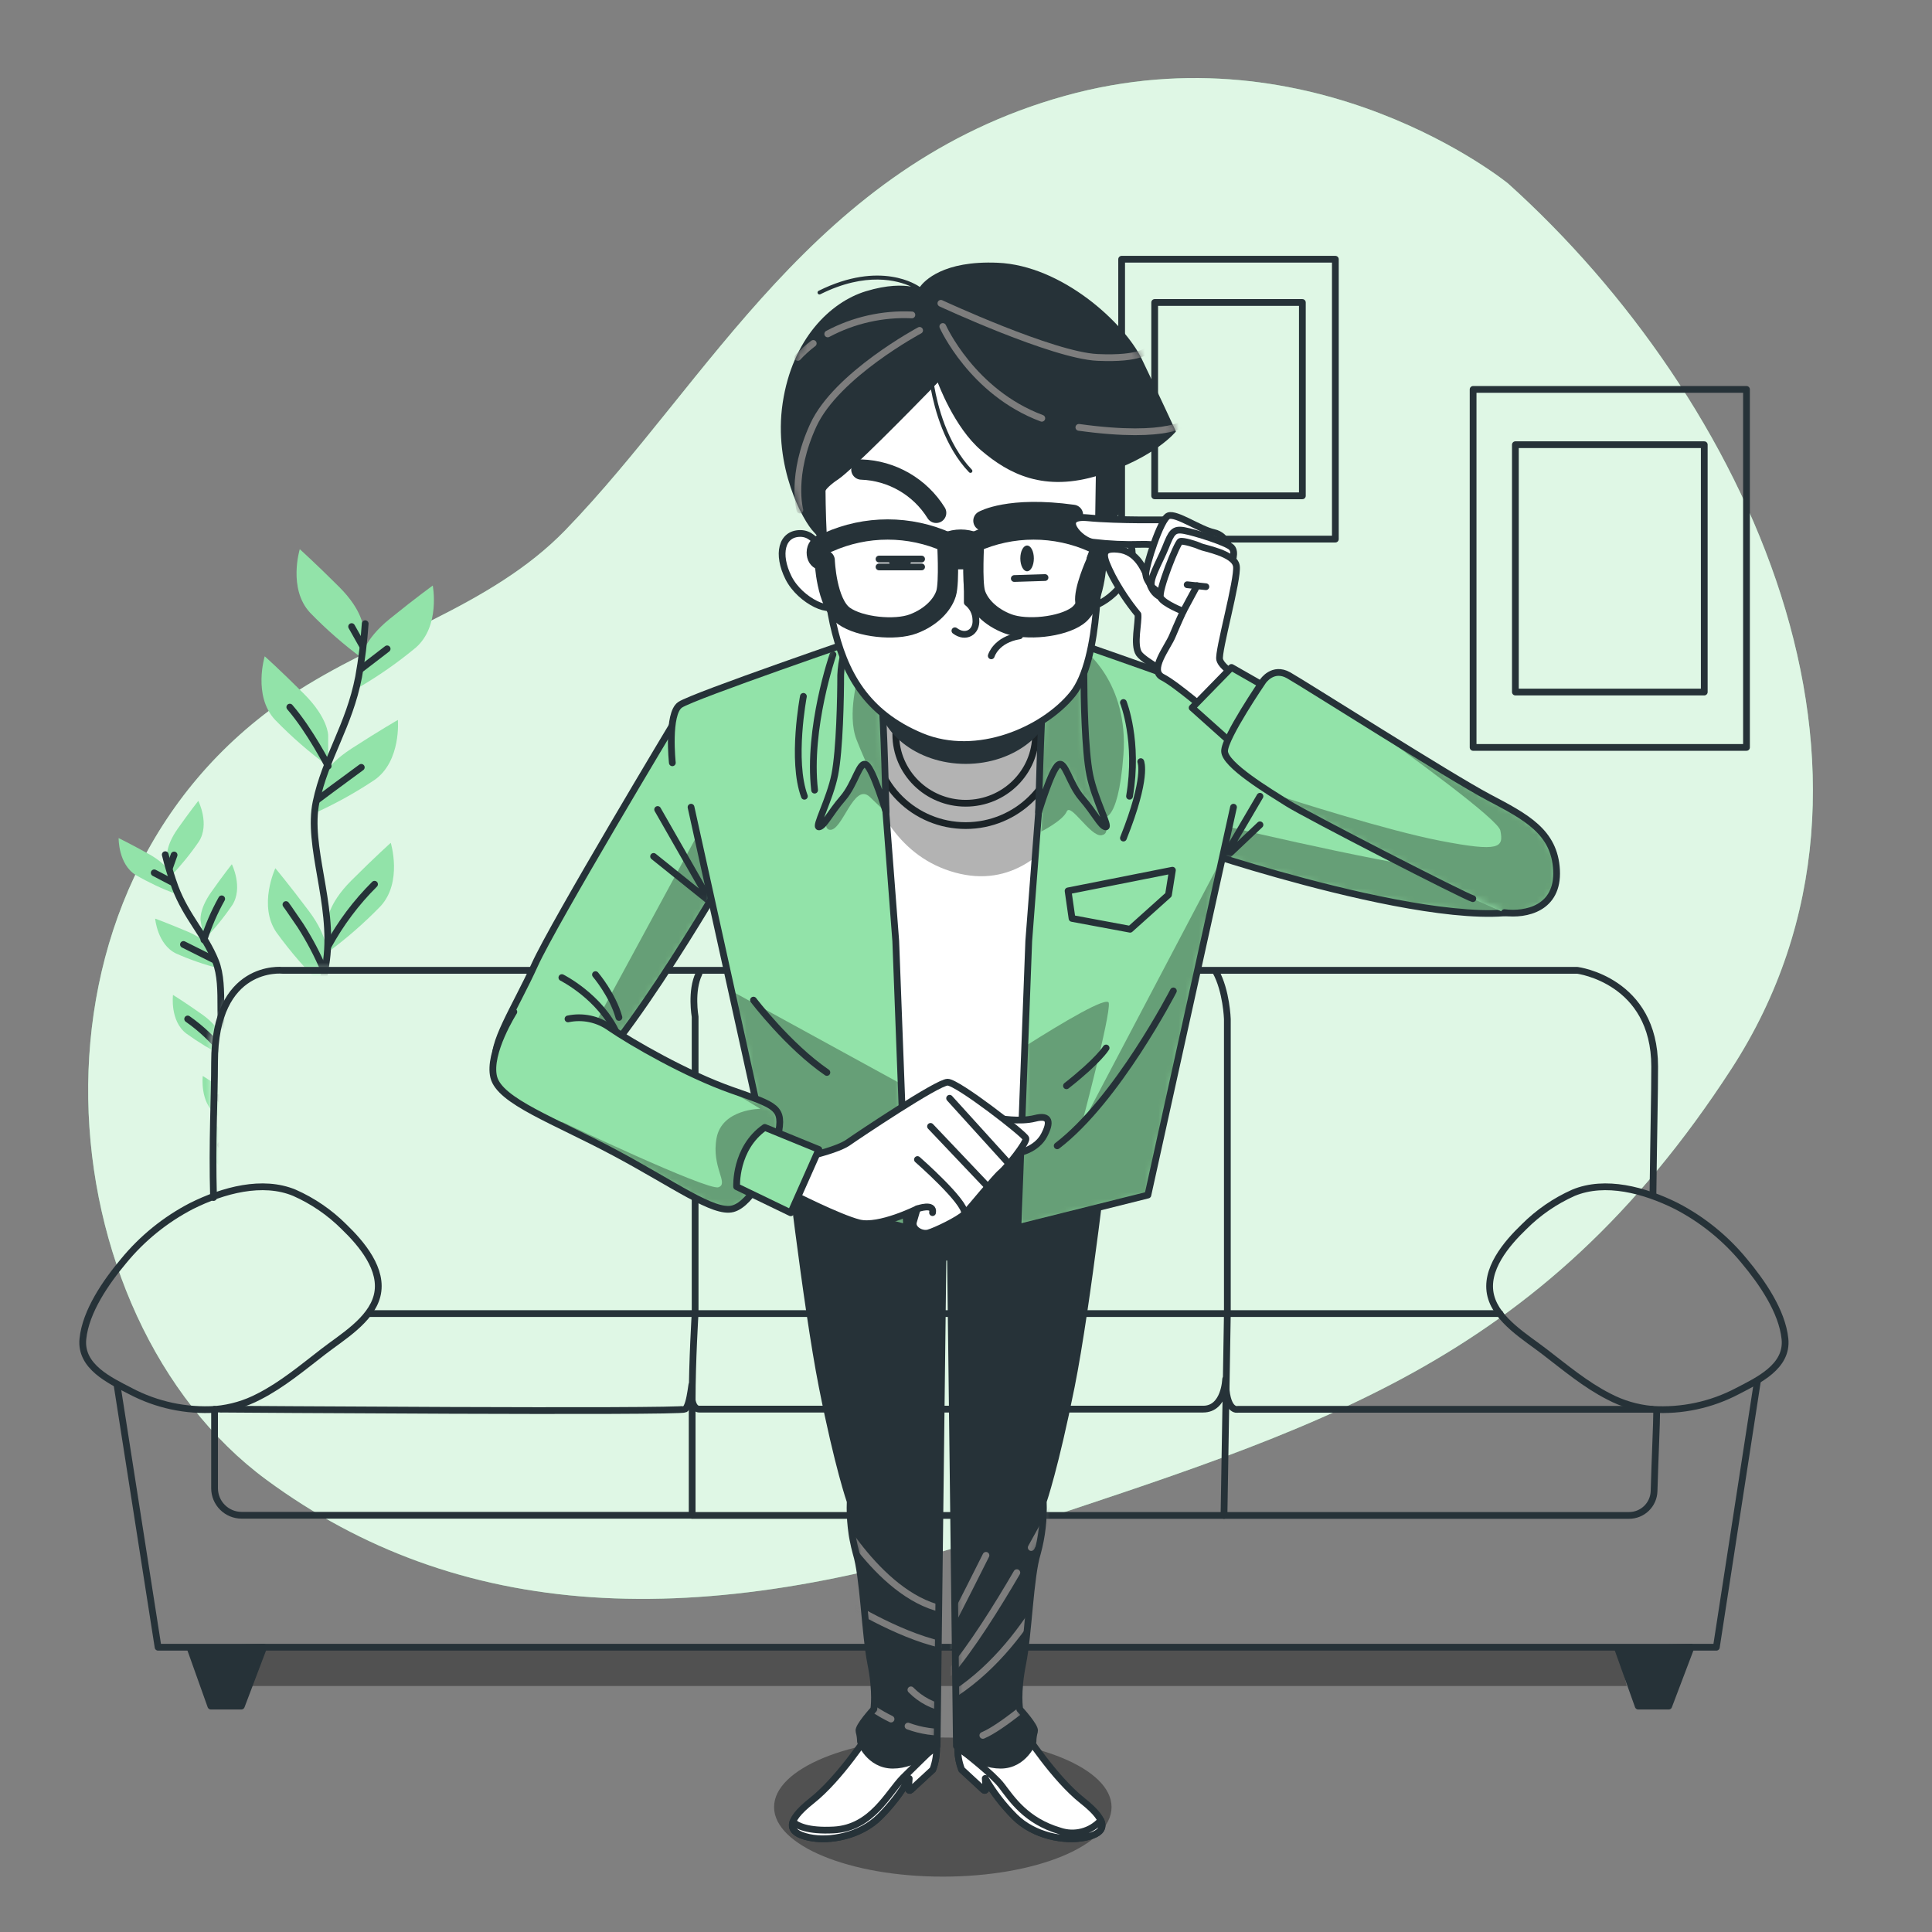 <svg width="286" height="286" viewBox="0 0 286 286" fill="none" xmlns="http://www.w3.org/2000/svg">
<rect x="0" y="0" width="286" height="286" fill="#808080" stroke="none"/>
<path d="M223.246 27.164C223.246 27.164 194.72 3.867 157.62 14.197C120.521 24.527 104.997 56.485 83.712 78.456C72.57 89.964 56.108 94.208 42.872 103.052C0.572 131.383 6.813 195.052 39.468 219.076C67.725 239.868 103.035 242.042 148.978 226.706C194.921 211.371 227.805 202.156 256.302 158.232C284.799 114.308 258.384 58.779 223.246 27.164Z" fill="#92E3A9"/>
<path opacity="0.7" d="M223.246 27.164C223.246 27.164 194.72 3.867 157.62 14.197C120.521 24.527 104.997 56.485 83.712 78.456C72.57 89.964 56.108 94.208 42.872 103.052C0.572 131.383 6.813 195.052 39.468 219.076C67.725 239.868 103.035 242.042 148.978 226.706C194.921 211.371 227.805 202.156 256.302 158.232C284.799 114.308 258.384 58.779 223.246 27.164Z" fill="white"/>
<mask id="mask0_2004_3911" style="mask-type:luminance" maskUnits="userSpaceOnUse" x="14" y="80" width="59" height="95">
<path d="M31.46 174.048V153.571C31.46 153.571 34.006 145.339 37.912 144.487L41.813 143.641L72.839 143.772V80H14.798V174.763L31.46 174.048Z" fill="white"/>
</mask>
<g mask="url(#mask0_2004_3911)">
<path d="M53.768 92.979C53.768 92.979 53.768 90.439 50.211 86.887C46.653 83.335 44.376 81.298 44.376 81.298C44.376 81.298 42.597 87.138 45.898 90.696C48.325 93.2 50.958 95.496 53.768 97.56V92.979Z" fill="#92E3A9"/>
<path d="M48.58 108.834C48.58 108.834 48.58 106.295 45.028 102.743C41.476 99.191 39.188 97.154 39.188 97.154C39.188 97.154 37.409 102.994 40.709 106.546C43.136 109.051 45.769 111.347 48.58 113.41V108.834Z" fill="#92E3A9"/>
<path d="M53.516 97.303C53.516 97.303 53.785 94.78 57.692 91.617C61.599 88.454 64.064 86.681 64.064 86.681C64.064 86.681 65.208 92.675 61.559 95.862C58.872 98.093 56.002 100.095 52.978 101.845L53.516 97.303Z" fill="#92E3A9"/>
<path d="M47.282 116.024C47.282 116.024 47.814 113.542 52.035 110.814C56.257 108.085 58.899 106.575 58.899 106.575C58.899 106.575 59.414 112.655 55.467 115.441C52.564 117.379 49.503 119.069 46.315 120.492L47.282 116.024Z" fill="#92E3A9"/>
<path d="M48.454 136.439C48.454 136.439 48.454 133.899 52.012 130.347C55.57 126.795 57.846 124.765 57.846 124.765C57.846 124.765 59.625 130.599 56.325 134.157C53.897 136.66 51.264 138.956 48.454 141.021V136.439Z" fill="#92E3A9"/>
<path d="M48.397 141.421C48.397 141.421 48.757 138.91 45.743 134.889C42.728 130.868 40.761 128.528 40.761 128.528C40.761 128.528 38.169 134.054 40.932 138.041C42.98 140.86 45.258 143.504 47.745 145.946L48.397 141.421Z" fill="#92E3A9"/>
<path d="M44.891 156.19C44.891 156.19 44.891 153.651 48.443 150.099C51.995 146.546 54.283 144.51 54.283 144.51C54.283 144.51 56.062 150.35 52.761 153.902C50.334 156.407 47.702 158.703 44.891 160.766V156.19Z" fill="#92E3A9"/>
<path d="M47.265 169.575C47.265 169.575 46.624 167.121 49.158 162.785C51.692 158.45 53.397 155.921 53.397 155.921C53.397 155.921 56.594 161.115 54.3 165.394C52.584 168.426 50.618 171.31 48.42 174.014L47.265 169.575Z" fill="#92E3A9"/>
<path d="M54.06 92.326C53.882 94.97 53.557 97.601 53.088 100.209C51.681 107.467 48.169 112.152 46.796 118.707C45.423 125.262 49.421 133.711 48.34 142.131C47.259 150.55 43.981 155.235 44.908 160.852C45.835 166.469 50.908 182.01 50.908 182.01" stroke="#263238" stroke-linecap="round" stroke-linejoin="round"/>
<path d="M53.482 98.99L57.309 96.05" stroke="#263238" stroke-linecap="round" stroke-linejoin="round"/>
<path d="M53.66 95.604L52.053 92.755" stroke="#263238" stroke-linecap="round" stroke-linejoin="round"/>
<path d="M46.978 118.404C46.978 118.404 50.182 115.996 53.482 113.593" stroke="#263238" stroke-linecap="round" stroke-linejoin="round"/>
<path d="M48.58 113.405C48.58 113.405 45.909 108.165 42.9 104.676" stroke="#263238" stroke-linecap="round" stroke-linejoin="round"/>
<path d="M48.58 140.048C50.414 136.682 52.726 133.599 55.444 130.896" stroke="#263238" stroke-linecap="round" stroke-linejoin="round"/>
<path d="M47.957 143.612C46.984 141.323 45.822 139.119 44.485 137.023C42.614 134.26 42.328 133.905 42.328 133.905" stroke="#263238" stroke-linecap="round" stroke-linejoin="round"/>
<path d="M44.891 160.852C45.695 158.838 46.651 156.887 47.751 155.018C48.86 153.283 50.111 151.643 51.492 150.116" stroke="#263238" stroke-linecap="round" stroke-linejoin="round"/>
<path d="M48.42 173.997C48.237 172.07 48.569 170.13 49.381 168.374C50.72 165.794 52.241 162.408 52.859 161.069" stroke="#263238" stroke-linecap="round" stroke-linejoin="round"/>
<path d="M24.733 126.892C24.733 126.892 24.459 125.302 26.3 122.688C28.142 120.074 29.355 118.553 29.355 118.553C29.355 118.553 31.105 122.019 29.424 124.604C28.17 126.433 26.768 128.155 25.231 129.752L24.733 126.892Z" fill="#92E3A9"/>
<path d="M29.693 136.273C29.693 136.273 29.419 134.683 31.261 132.069C33.102 129.455 34.321 127.934 34.321 127.934C34.321 127.934 36.037 131.4 34.384 133.985C33.134 135.817 31.731 137.539 30.191 139.133L29.693 136.273Z" fill="#92E3A9"/>
<path d="M25.346 129.581C25.346 129.581 24.905 128.025 22.108 126.469C19.311 124.913 17.561 124.067 17.561 124.067C17.561 124.067 17.492 127.951 20.129 129.552C22.051 130.66 24.062 131.605 26.141 132.378L25.346 129.581Z" fill="#92E3A9"/>
<path d="M31.283 140.643C31.283 140.643 30.711 139.145 27.736 137.892C24.762 136.639 22.966 135.982 22.966 135.982C22.966 135.982 23.303 139.848 26.095 141.164C28.127 142.065 30.232 142.794 32.387 143.343L31.283 140.643Z" fill="#92E3A9"/>
<path d="M32.764 153.571C32.764 153.571 32.489 151.98 29.875 150.139C27.261 148.297 25.608 147.279 25.608 147.279C25.608 147.279 25.128 151.134 27.582 152.999C29.377 154.298 31.276 155.446 33.262 156.431L32.764 153.571Z" fill="#92E3A9"/>
<path d="M33.342 156.688C33.342 156.688 32.844 155.155 34.297 152.306C35.75 149.458 36.734 147.776 36.734 147.776C36.734 147.776 38.959 150.962 37.661 153.759C36.681 155.76 35.532 157.673 34.229 159.479L33.342 156.688Z" fill="#92E3A9"/>
<path d="M37.804 169.529C37.804 169.529 37.993 167.928 40.492 165.937C42.992 163.947 44.617 162.831 44.617 162.831C44.617 162.831 45.314 166.652 42.969 168.66C41.253 170.064 39.422 171.321 37.495 172.418L37.804 169.529Z" fill="#92E3A9"/>
<path d="M37.146 165.571C37.146 165.571 36.871 163.981 34.286 162.139C31.7 160.297 30.018 159.279 30.018 159.279C30.018 159.279 29.538 163.134 31.992 164.999C33.786 166.3 35.686 167.448 37.672 168.431L37.146 165.571Z" fill="#92E3A9"/>
<path d="M37.111 174.225C37.111 174.225 37.249 172.612 35.184 170.17C33.119 167.728 31.78 166.315 31.78 166.315C31.78 166.315 30.339 169.918 32.244 172.349C33.648 174.066 35.194 175.662 36.865 177.12L37.111 174.225Z" fill="#92E3A9"/>
<path d="M24.465 126.521C24.863 128.158 25.352 129.771 25.929 131.354C27.599 135.758 30.311 138.31 31.901 142.268C33.491 146.226 31.901 151.992 33.474 157.14C35.047 162.288 37.627 164.879 37.649 168.505C37.672 172.132 36.345 181.942 36.345 181.942" stroke="#263238" stroke-linecap="round" stroke-linejoin="round"/>
<path d="M25.552 130.633L22.829 129.209" stroke="#263238" stroke-linecap="round" stroke-linejoin="round"/>
<path d="M25.071 128.528L25.769 126.566" stroke="#263238" stroke-linecap="round" stroke-linejoin="round"/>
<path d="M31.735 142.102C31.735 142.102 29.447 140.958 27.159 139.814" stroke="#263238" stroke-linecap="round" stroke-linejoin="round"/>
<path d="M30.185 139.139C30.853 137.028 31.735 134.991 32.816 133.059" stroke="#263238" stroke-linecap="round" stroke-linejoin="round"/>
<path d="M33.079 155.853C31.566 153.934 29.782 152.246 27.782 150.842" stroke="#263238" stroke-linecap="round" stroke-linejoin="round"/>
<path d="M33.857 158.015C34.219 156.474 34.709 154.967 35.322 153.508C36.191 151.574 36.323 151.323 36.323 151.323" stroke="#263238" stroke-linecap="round" stroke-linejoin="round"/>
<path d="M37.529 171.245C38.413 170.149 39.391 169.133 40.452 168.208C41.13 167.709 41.767 167.156 42.357 166.555" stroke="#263238" stroke-linecap="round" stroke-linejoin="round"/>
<path d="M37.649 168.494C36.922 167.318 36.105 166.199 35.207 165.148C34.328 164.182 33.372 163.291 32.347 162.482" stroke="#263238" stroke-linecap="round" stroke-linejoin="round"/>
<path d="M36.866 177.12C36.773 175.888 36.355 174.704 35.653 173.688C34.509 172.212 33.216 170.256 32.679 169.484" stroke="#263238" stroke-linecap="round" stroke-linejoin="round"/>
</g>
<path d="M258.538 57.646H218.069V110.642H258.538V57.646Z" stroke="#263238" stroke-linecap="round" stroke-linejoin="round"/>
<path d="M252.287 65.832H224.327V102.445H252.287V65.832Z" stroke="#263238" stroke-linecap="round" stroke-linejoin="round"/>
<path d="M197.677 38.376H166.04V79.805H197.677V38.376Z" stroke="#263238" stroke-linecap="round" stroke-linejoin="round"/>
<path d="M192.793 44.776H170.931V73.399H192.793V44.776Z" stroke="#263238" stroke-linecap="round" stroke-linejoin="round"/>
<path opacity="0.37" d="M39.033 243.844L37.18 249.581H240.812L239.508 244.141L39.033 243.844Z" fill="black"/>
<path d="M244.689 176.971C244.815 167.013 244.947 162.013 244.947 157.895C244.947 145.105 233.507 143.641 233.507 143.641H41.807C41.807 143.641 31.762 142.542 31.762 157.254C31.762 162.528 31.379 168.832 31.608 177.274" stroke="#263238" stroke-linecap="round" stroke-linejoin="round"/>
<path d="M54.586 194.451H222.045" stroke="#263238" stroke-linecap="round" stroke-linejoin="round"/>
<path d="M31.763 208.626V220.306C31.763 221.368 32.184 222.386 32.935 223.137C33.686 223.888 34.705 224.31 35.767 224.31H102.462V207.379C102.462 201.401 102.902 194.388 102.902 194.388V150.516C102.902 150.516 102.222 146.678 103.474 144.121" stroke="#263238" stroke-linecap="round" stroke-linejoin="round"/>
<path d="M102.49 224.333H181.192L181.689 194.451V150.859C181.689 150.859 181.558 146.701 179.973 143.824" stroke="#263238" stroke-linecap="round" stroke-linejoin="round"/>
<path d="M181.192 224.333H241.155C242.117 224.333 243.042 223.959 243.732 223.289C244.423 222.62 244.826 221.708 244.856 220.746C244.999 215.764 245.245 210.656 245.245 208.912" stroke="#263238" stroke-linecap="round" stroke-linejoin="round"/>
<path d="M17.331 205.045L23.4 243.844H254.076L260.145 204.524" stroke="#263238" stroke-linecap="round" stroke-linejoin="round"/>
<path d="M28.211 244.141L31.214 252.561H35.727L39.033 243.844L28.211 244.141Z" fill="#263238" stroke="#263238" stroke-linecap="round" stroke-linejoin="round"/>
<path d="M239.508 244.141L242.511 252.561H247.024L250.33 243.844L239.508 244.141Z" fill="#263238" stroke="#263238" stroke-linecap="round" stroke-linejoin="round"/>
<path d="M38.324 206.744C36.345 207.787 34.179 208.426 31.952 208.626C27.563 208.911 23.181 207.975 19.293 205.92C16.25 204.341 11.857 202.316 12.269 198.209C12.681 194.102 15.701 189.772 18.292 186.678C21.058 183.306 24.482 180.533 28.354 178.527C33.067 176.176 38.867 174.614 43.58 176.571C46.31 177.779 48.794 179.48 50.908 181.587C53.487 184.07 56.816 187.948 55.816 191.837C54.883 195.458 50.627 197.941 47.859 200.086C44.885 202.379 41.756 205.005 38.324 206.744Z" stroke="#263238" stroke-linecap="round" stroke-linejoin="round"/>
<path d="M238.174 206.744C240.153 207.786 242.319 208.425 244.546 208.626C248.939 208.912 253.324 207.975 257.216 205.92C260.254 204.341 264.652 202.316 264.235 198.209C263.817 194.102 260.803 189.772 258.212 186.678C255.446 183.306 252.022 180.533 248.15 178.527C243.437 176.176 237.637 174.614 232.923 176.571C230.194 177.787 227.712 179.495 225.602 181.61C223.022 184.092 219.693 187.971 220.694 191.86C221.626 195.481 225.882 197.963 228.656 200.108C231.619 202.379 234.737 205.005 238.174 206.744Z" stroke="#263238" stroke-linecap="round" stroke-linejoin="round"/>
<path d="M244.547 208.626H183.228C183.228 208.626 181.432 209.129 181.432 204.175C181.432 204.175 181.306 208.597 178.115 208.597H103.497C103.497 208.597 102.268 208.723 102.388 205.891C102.508 203.06 102.268 208.105 101.404 208.597C100.54 209.089 32.69 208.597 32.69 208.597" stroke="#263238" stroke-linecap="round" stroke-linejoin="round"/>
<path opacity="0.37" d="M139.567 277.803C153.363 277.803 164.546 273.194 164.546 267.507C164.546 261.821 153.363 257.211 139.567 257.211C125.771 257.211 114.588 261.821 114.588 267.507C114.588 273.194 125.771 277.803 139.567 277.803Z" fill="black"/>
<path d="M122.082 82.94C122.082 82.94 121.241 78.97 118.472 78.97C115.704 78.97 114.977 82.031 116.722 85.525C118.467 89.02 123.426 91.211 123.717 89.169C124.009 87.127 122.082 82.94 122.082 82.94Z" fill="white" stroke="#263238" stroke-linecap="round" stroke-linejoin="round"/>
<path d="M165.422 67.107C165.422 67.107 166.629 71.14 165.422 74.966C164.769 77.141 163.745 79.186 162.396 81.012V69.527L165.422 67.107Z" fill="#263238" stroke="#263238" stroke-linecap="round" stroke-linejoin="round"/>
<path d="M128.7 256.513C128.7 256.513 124.341 263.274 120.194 266.546C116.047 269.818 116.705 271.34 119.759 271.997C122.814 272.655 127.39 271.78 130.227 268.943C131.923 267.252 133.391 265.347 134.591 263.274L134.477 264.853C134.475 264.89 134.485 264.927 134.504 264.959C134.523 264.991 134.551 265.016 134.585 265.032C134.618 265.048 134.656 265.053 134.693 265.048C134.729 265.043 134.764 265.027 134.791 265.002L138.08 261.965C138.756 260.145 138.832 258.157 138.298 256.29C137.428 253.024 132.195 252.584 128.7 256.513Z" fill="white" stroke="#263238" stroke-linecap="round" stroke-linejoin="round"/>
<path d="M123.42 270.893C119.559 271.099 117.992 270.259 117.38 269.709C116.991 270.899 117.952 271.608 119.765 271.997C122.819 272.65 127.395 271.78 130.232 268.943C131.929 267.252 133.396 265.347 134.597 263.274L134.482 264.853C134.481 264.89 134.49 264.927 134.509 264.959C134.529 264.991 134.557 265.016 134.59 265.032C134.624 265.048 134.661 265.053 134.698 265.048C134.735 265.043 134.769 265.027 134.797 265.002L138.086 261.965C138.527 260.807 138.71 259.568 138.624 258.332C137.36 259.551 135.192 261.656 133.687 263.154C131.456 265.408 129.077 270.596 123.42 270.893Z" fill="white" stroke="#263238" stroke-linecap="round" stroke-linejoin="round"/>
<path d="M151.717 256.513C151.717 256.513 156.082 263.274 160.223 266.546C164.364 269.818 163.712 271.34 160.663 271.997C157.615 272.655 153.027 271.78 150.19 268.943C148.496 267.252 147.031 265.346 145.831 263.274L145.94 264.853C145.942 264.89 145.932 264.927 145.913 264.959C145.894 264.991 145.866 265.016 145.832 265.032C145.799 265.048 145.761 265.053 145.724 265.048C145.687 265.043 145.653 265.027 145.625 265.002L142.342 261.976C141.663 260.157 141.587 258.168 142.125 256.302C143 253.024 148.228 252.584 151.717 256.513Z" fill="white" stroke="#263238" stroke-linecap="round" stroke-linejoin="round"/>
<path d="M156.905 271.042C151.843 269.555 149.76 266.277 148.273 264.344C146.963 262.628 142.776 259.396 141.787 258.624C141.749 259.761 141.944 260.894 142.359 261.953L145.642 264.99C145.67 265.015 145.704 265.031 145.741 265.037C145.778 265.042 145.815 265.036 145.849 265.021C145.882 265.005 145.911 264.979 145.93 264.947C145.949 264.916 145.958 264.879 145.957 264.842L145.848 263.263C147.048 265.334 148.513 267.24 150.207 268.932C153.067 271.792 157.643 272.638 160.68 271.986C162.613 271.568 163.574 270.802 162.968 269.469C162.22 270.293 161.248 270.88 160.171 271.159C159.094 271.439 157.959 271.398 156.905 271.042Z" fill="white" stroke="#263238" stroke-linecap="round" stroke-linejoin="round"/>
<path d="M140.139 169.226L116.041 166.875L116.476 168.179C116.476 168.179 119.336 193.262 121.71 205.256C124.083 217.251 125.857 222.268 125.857 222.268C125.754 224.843 126.047 227.418 126.726 229.904C127.819 233.393 128.036 241.916 128.905 246.263C129.775 250.61 129.346 253.024 129.346 253.024C129.346 253.024 126.943 255.638 127.161 256.29C127.301 256.787 127.374 257.301 127.378 257.818C127.378 257.818 128.688 261.307 132.177 261.307C135.666 261.307 138.721 258.475 138.721 258.475L139.59 186.14L140.162 186.1L140.706 186.14L141.581 258.475C141.581 258.475 144.635 261.307 148.124 261.307C151.614 261.307 152.918 257.818 152.918 257.818C152.922 257.301 152.997 256.787 153.141 256.29C153.358 255.638 150.956 253.024 150.956 253.024C150.956 253.024 150.521 250.622 151.396 246.263C152.271 241.905 152.483 233.393 153.576 229.904C154.253 227.418 154.544 224.842 154.439 222.268C154.439 222.268 156.184 217.251 158.586 205.256C160.989 193.262 163.82 168.168 163.82 168.168L164.255 166.864L140.139 169.226Z" fill="#263238"/>
<mask id="mask1_2004_3911" style="mask-type:luminance" maskUnits="userSpaceOnUse" x="116" y="166" width="49" height="96">
<path d="M140.139 169.226L116.041 166.875L116.476 168.179C116.476 168.179 119.336 193.262 121.71 205.256C124.083 217.251 125.857 222.268 125.857 222.268C125.754 224.843 126.047 227.418 126.726 229.904C127.819 233.393 128.036 241.916 128.905 246.263C129.775 250.61 129.346 253.024 129.346 253.024C129.346 253.024 126.943 255.638 127.161 256.29C127.301 256.787 127.374 257.301 127.378 257.818C127.378 257.818 128.688 261.307 132.177 261.307C135.666 261.307 138.721 258.475 138.721 258.475L139.59 186.14L140.162 186.1L140.706 186.14L141.581 258.475C141.581 258.475 144.635 261.307 148.124 261.307C151.614 261.307 152.918 257.818 152.918 257.818C152.922 257.301 152.997 256.787 153.141 256.29C153.358 255.638 150.956 253.024 150.956 253.024C150.956 253.024 150.521 250.622 151.396 246.263C152.271 241.905 152.483 233.393 153.576 229.904C154.253 227.418 154.544 224.842 154.439 222.268C154.439 222.268 156.184 217.251 158.586 205.256C160.989 193.262 163.82 168.168 163.82 168.168L164.255 166.864L140.139 169.226Z" fill="white"/>
</mask>
<g mask="url(#mask1_2004_3911)">
<path d="M150.527 232.804C147.587 237.849 143.852 243.815 140.632 247.607" stroke="#7D7D7D" stroke-linecap="round" stroke-linejoin="round"/>
<path d="M155.681 223.526C155.681 223.526 154.491 225.814 152.655 229.086" stroke="#7D7D7D" stroke-linecap="round" stroke-linejoin="round"/>
<path d="M158.233 228.388C158.233 228.388 152.673 243.901 140.403 251.314" stroke="#7D7D7D" stroke-linecap="round" stroke-linejoin="round"/>
<path d="M145.957 230.241C145.957 230.241 141.095 239.965 140.403 241.109" stroke="#7D7D7D" stroke-linecap="round" stroke-linejoin="round"/>
<path d="M123.031 222.834C123.031 222.834 130.467 236.957 140.403 238.347" stroke="#7D7D7D" stroke-linecap="round" stroke-linejoin="round"/>
<path d="M125.582 237.42C125.582 237.42 134.162 242.745 140.631 243.672" stroke="#7D7D7D" stroke-linecap="round" stroke-linejoin="round"/>
<path d="M134.42 255.518C136.338 256.223 138.38 256.525 140.42 256.405" stroke="#7D7D7D" stroke-linecap="round" stroke-linejoin="round"/>
<path d="M129.363 253.024C130.176 253.566 131.024 254.051 131.903 254.477" stroke="#7D7D7D" stroke-linecap="round" stroke-linejoin="round"/>
<path d="M134.843 250.153C136.278 251.621 138.143 252.595 140.168 252.933" stroke="#7D7D7D" stroke-linecap="round" stroke-linejoin="round"/>
<path d="M153.599 251.108C153.599 251.108 148.274 255.741 145.494 256.897" stroke="#7D7D7D" stroke-linecap="round" stroke-linejoin="round"/>
</g>
<path d="M140.139 169.226L116.041 166.875L116.476 168.179C116.476 168.179 119.336 193.262 121.71 205.256C124.083 217.251 125.857 222.268 125.857 222.268C125.754 224.843 126.047 227.418 126.726 229.904C127.819 233.393 128.036 241.916 128.905 246.263C129.775 250.61 129.346 253.024 129.346 253.024C129.346 253.024 126.943 255.638 127.161 256.29C127.301 256.787 127.374 257.301 127.378 257.818C127.378 257.818 128.688 261.307 132.177 261.307C135.666 261.307 138.721 258.475 138.721 258.475L139.59 186.14L140.162 186.1L140.706 186.14L141.581 258.475C141.581 258.475 144.635 261.307 148.124 261.307C151.614 261.307 152.918 257.818 152.918 257.818C152.922 257.301 152.997 256.787 153.141 256.29C153.358 255.638 150.956 253.024 150.956 253.024C150.956 253.024 150.521 250.622 151.396 246.263C152.271 241.905 152.483 233.393 153.576 229.904C154.253 227.418 154.544 224.842 154.439 222.268C154.439 222.268 156.184 217.251 158.586 205.256C160.989 193.262 163.82 168.168 163.82 168.168L164.255 166.864L140.139 169.226Z" stroke="#263238" stroke-linecap="round" stroke-linejoin="round"/>
<path d="M158.151 95.341C158.151 95.341 147.678 93.373 141.358 93.373C135.037 93.373 124.77 96.862 124.77 96.862L131.559 171.028C131.559 171.028 135.483 172.744 142.461 172.744C149.44 172.744 155.984 169.472 155.984 169.472L158.151 95.341Z" fill="white" stroke="#263238" stroke-linecap="round" stroke-linejoin="round"/>
<path d="M142.954 122.214C150.52 122.214 156.654 116.167 156.654 108.709C156.654 101.25 150.52 95.204 142.954 95.204C135.388 95.204 129.255 101.25 129.255 108.709C129.255 116.167 135.388 122.214 142.954 122.214Z" fill="white" stroke="#263238" stroke-linecap="round" stroke-linejoin="round"/>
<path d="M142.954 118.907C148.669 118.907 153.301 114.341 153.301 108.709C153.301 103.076 148.669 98.51 142.954 98.51C137.239 98.51 132.606 103.076 132.606 108.709C132.606 114.341 137.239 118.907 142.954 118.907Z" fill="white" stroke="#263238" stroke-linecap="round" stroke-linejoin="round"/>
<path opacity="0.3" d="M126.194 99.934C126.194 99.934 124.999 124.702 141.409 129.175C157.82 133.648 164.981 108.886 162.894 101.427C160.806 93.968 132.16 89.804 126.194 99.934Z" fill="black"/>
<path d="M142.953 112.581C149.986 112.581 155.686 108.015 155.686 102.382C155.686 96.75 149.986 92.183 142.953 92.183C135.921 92.183 130.221 96.75 130.221 102.382C130.221 108.015 135.921 112.581 142.953 112.581Z" fill="#263238" stroke="#263238" stroke-linecap="round" stroke-linejoin="round"/>
<path d="M178.464 126.195C178.464 126.195 223.783 141.364 229.458 132.372C232.518 127.516 220.048 119.468 212.172 116.842C204.295 114.217 182.428 103.881 182.428 103.881" fill="#92E3A9"/>
<mask id="mask2_2004_3911" style="mask-type:luminance" maskUnits="userSpaceOnUse" x="178" y="103" width="52" height="33">
<path d="M178.464 126.195C178.464 126.195 223.783 141.364 229.458 132.372C232.518 127.516 220.048 119.468 212.172 116.842C204.295 114.217 182.428 103.881 182.428 103.881" fill="white"/>
</mask>
<g mask="url(#mask2_2004_3911)">
<path opacity="0.3" d="M216.536 129.032C210.147 129.032 185.305 123.226 179.254 121.79L178.476 126.195C178.476 126.195 223.795 141.364 229.469 132.372C229.641 132.098 229.768 131.799 229.847 131.486C225.57 129.959 221.076 129.13 216.536 129.032Z" fill="black"/>
<path d="M186.517 117.872L180.94 127.379L186.517 122.099" stroke="#263238" stroke-linecap="round" stroke-linejoin="round"/>
</g>
<path d="M178.464 126.195C178.464 126.195 223.783 141.364 229.458 132.372C232.518 127.516 220.048 119.468 212.172 116.842C204.295 114.217 182.428 103.881 182.428 103.881" stroke="#263238" stroke-linecap="round" stroke-linejoin="round"/>
<path d="M182.599 119.491L169.924 176.908L150.688 181.719L152.289 139.311L155.201 101.278L156.345 94.134C156.345 94.134 182.285 103.023 184.178 104.339C186.071 105.654 185.322 112.919 185.322 112.919" fill="#92E3A9"/>
<mask id="mask3_2004_3911" style="mask-type:luminance" maskUnits="userSpaceOnUse" x="150" y="94" width="36" height="88">
<path d="M182.599 119.491L169.924 176.908L150.688 181.719L152.289 139.311L155.201 101.278L156.345 94.134C156.345 94.134 182.285 103.023 184.178 104.339C186.071 105.654 185.322 112.919 185.322 112.919" fill="white"/>
</mask>
<g mask="url(#mask3_2004_3911)">
<path opacity="0.3" d="M180.958 126.927L160.091 166.572C160.091 166.572 164.41 150.367 164.141 148.48C163.986 147.382 157.277 151.368 151.7 154.915L150.688 181.719L169.924 176.908L180.958 126.927Z" fill="black"/>
<path opacity="0.3" d="M160.36 96.096C160.36 96.096 167.115 100.952 166.303 111.757C165.491 122.562 163.06 120.944 163.06 120.944C163.06 120.944 164.684 123.369 163.06 123.644C161.435 123.918 158.484 118.782 157.912 120.131C157.34 121.481 154.131 123.1 154.131 123.1L155.183 101.29C155.183 101.29 156.041 95.524 160.36 96.096Z" fill="black"/>
<path d="M166.303 103.995C166.303 103.995 168.591 109.715 167.207 117.872" stroke="#263238" stroke-linecap="round" stroke-linejoin="round"/>
<path d="M168.871 112.747C168.871 112.747 169.923 115.006 166.303 124.061" stroke="#263238" stroke-linecap="round" stroke-linejoin="round"/>
<path d="M173.699 146.689C173.699 146.689 165.399 162.831 156.499 169.621" stroke="#263238" stroke-linecap="round" stroke-linejoin="round"/>
<path d="M163.741 155.138C163.741 155.138 162.683 156.951 157.872 160.732" stroke="#263238" stroke-linecap="round" stroke-linejoin="round"/>
</g>
<path d="M182.599 119.491L169.924 176.908L150.688 181.719L152.289 139.311L155.201 101.278L156.345 94.134C156.345 94.134 182.285 103.023 184.178 104.339C186.071 105.654 185.322 112.919 185.322 112.919" stroke="#263238" stroke-linecap="round" stroke-linejoin="round"/>
<path d="M158.844 93.699C159.815 95.65 160.363 97.785 160.451 99.963C160.451 103.172 160.594 111.042 161.32 114.686C162.047 118.33 164.381 122.551 163.654 122.408C162.928 122.265 162.053 120.366 160.159 118.181C158.266 115.996 157.682 112.495 156.659 113.227C155.635 113.96 153.747 120.223 153.747 120.223C153.747 120.223 154.039 107.107 154.474 102.153C154.908 97.2 155.932 90.639 158.844 93.699Z" fill="#92E3A9"/>
<mask id="mask4_2004_3911" style="mask-type:luminance" maskUnits="userSpaceOnUse" x="153" y="92" width="11" height="31">
<path d="M158.844 93.699C159.815 95.65 160.363 97.785 160.451 99.963C160.451 103.172 160.594 111.042 161.32 114.686C162.047 118.33 164.381 122.551 163.654 122.408C162.928 122.265 162.053 120.366 160.159 118.181C158.266 115.996 157.682 112.495 156.659 113.227C155.635 113.96 153.747 120.223 153.747 120.223C153.747 120.223 154.039 107.107 154.474 102.153C154.908 97.2 155.932 90.639 158.844 93.699Z" fill="white"/>
</mask>
<g mask="url(#mask4_2004_3911)">
<path opacity="0.3" d="M158.844 93.699C159.815 95.65 160.363 97.785 160.451 99.963C160.451 103.172 160.594 111.042 161.32 114.686C162.047 118.33 164.381 122.551 163.654 122.408C162.928 122.265 162.053 120.366 160.159 118.181C158.266 115.996 157.682 112.495 156.659 113.227C155.635 113.96 153.747 120.223 153.747 120.223C153.747 120.223 154.039 107.107 154.474 102.153C154.908 97.2 155.932 90.639 158.844 93.699Z" fill="black"/>
</g>
<path d="M158.844 93.699C159.815 95.65 160.363 97.785 160.451 99.963C160.451 103.172 160.594 111.042 161.32 114.686C162.047 118.33 164.381 122.551 163.654 122.408C162.928 122.265 162.053 120.366 160.159 118.181C158.266 115.996 157.682 112.495 156.659 113.227C155.635 113.96 153.747 120.223 153.747 120.223C153.747 120.223 154.039 107.107 154.474 102.153C154.908 97.2 155.932 90.639 158.844 93.699Z" stroke="#263238" stroke-linecap="round" stroke-linejoin="round"/>
<path d="M100.128 106.392C100.128 106.392 81.984 136.576 79.159 142.823C76.333 149.069 72.466 154.835 73.507 157.392C74.549 159.948 77.511 161.853 83.323 161.556C89.135 161.258 107.713 128.992 107.713 128.992L100.128 106.392Z" fill="#92E3A9"/>
<mask id="mask5_2004_3911" style="mask-type:luminance" maskUnits="userSpaceOnUse" x="73" y="106" width="35" height="56">
<path d="M100.128 106.392C100.128 106.392 81.984 136.576 79.159 142.823C76.333 149.069 72.466 154.835 73.507 157.392C74.549 159.948 77.511 161.853 83.323 161.556C89.135 161.258 107.713 128.992 107.713 128.992L100.128 106.392Z" fill="white"/>
</mask>
<g mask="url(#mask5_2004_3911)">
<path opacity="0.3" d="M92.56 152.512C97.931 145.265 103.788 135.61 106.362 131.268L103.371 123.358L85.799 155.767L92.56 152.512Z" fill="black"/>
<path d="M97.353 119.834L105.201 133.562L96.753 126.778" stroke="#263238" stroke-linecap="round" stroke-linejoin="round"/>
<path d="M83.174 144.716C83.174 144.716 88.894 147.576 91.319 153.016" stroke="#263238" stroke-linecap="round" stroke-linejoin="round"/>
<path d="M88.15 144.276C88.15 144.276 90.719 147.296 91.622 150.613" stroke="#263238" stroke-linecap="round" stroke-linejoin="round"/>
</g>
<path d="M100.128 106.392C100.128 106.392 81.984 136.576 79.159 142.823C76.333 149.069 72.466 154.835 73.507 157.392C74.549 159.948 77.511 161.853 83.323 161.556C89.135 161.258 107.713 128.992 107.713 128.992L100.128 106.392Z" stroke="#263238" stroke-linecap="round" stroke-linejoin="round"/>
<path d="M102.296 119.491L114.972 176.908L134.202 181.719L132.601 139.311L129.689 101.278L128.545 94.134C128.545 94.134 102.588 103.023 100.672 104.339C98.756 105.654 99.528 112.919 99.528 112.919" fill="#92E3A9"/>
<mask id="mask6_2004_3911" style="mask-type:luminance" maskUnits="userSpaceOnUse" x="99" y="94" width="36" height="88">
<path d="M102.296 119.491L114.972 176.908L134.202 181.719L132.601 139.311L129.689 101.278L128.545 94.134C128.545 94.134 102.588 103.023 100.672 104.339C98.756 105.654 99.528 112.919 99.528 112.919" fill="white"/>
</mask>
<g mask="url(#mask6_2004_3911)">
<path opacity="0.3" d="M114.971 176.908L134.208 181.719L133.407 160.463L108.308 146.712L114.971 176.908Z" fill="black"/>
<path d="M111.539 148.051C111.539 148.051 116.687 154.84 122.407 158.759" stroke="#263238" stroke-linecap="round" stroke-linejoin="round"/>
<path opacity="0.3" d="M124.438 115.544C124.438 115.544 120.931 122.568 122.819 122.837C124.706 123.106 126.371 115.716 128.762 117.975L131.147 120.263L129.031 106.924C126.777 109.35 125.194 112.321 124.438 115.544Z" fill="black"/>
<path d="M123.305 96.903C123.305 96.903 119.53 107.771 120.588 116.968" stroke="#263238" stroke-linecap="round" stroke-linejoin="round"/>
<path d="M118.93 103.086C118.93 103.086 117.116 112.592 119.078 117.872" stroke="#263238" stroke-linecap="round" stroke-linejoin="round"/>
</g>
<path d="M102.296 119.491L114.972 176.908L134.202 181.719L132.601 139.311L129.689 101.278L128.545 94.134C128.545 94.134 102.588 103.023 100.672 104.339C98.756 105.654 99.528 112.919 99.528 112.919" stroke="#263238" stroke-linecap="round" stroke-linejoin="round"/>
<path d="M126.051 93.699C125.082 95.651 124.537 97.785 124.45 99.963C124.45 103.172 124.301 111.042 123.575 114.686C122.848 118.33 120.514 122.551 121.264 122.408C122.013 122.265 122.865 120.366 124.759 118.181C126.652 115.996 127.241 112.495 128.259 113.227C129.277 113.96 131.171 120.223 131.171 120.223C131.171 120.223 130.879 107.107 130.444 102.153C130.01 97.2 128.963 90.639 126.051 93.699Z" fill="#92E3A9"/>
<mask id="mask7_2004_3911" style="mask-type:luminance" maskUnits="userSpaceOnUse" x="121" y="92" width="11" height="31">
<path d="M126.051 93.699C125.082 95.651 124.537 97.785 124.45 99.963C124.45 103.172 124.301 111.042 123.575 114.686C122.848 118.33 120.514 122.551 121.264 122.408C122.013 122.265 122.865 120.366 124.759 118.181C126.652 115.996 127.241 112.495 128.259 113.227C129.277 113.96 131.171 120.223 131.171 120.223C131.171 120.223 130.879 107.107 130.444 102.153C130.01 97.2 128.963 90.639 126.051 93.699Z" fill="white"/>
</mask>
<g mask="url(#mask7_2004_3911)">
<path opacity="0.3" d="M127.086 99.934C127.086 99.934 125.342 105.734 126.789 109.481C128.236 113.227 130.965 118.73 130.965 118.73L130.393 102.142" fill="black"/>
</g>
<path d="M126.051 93.699C125.082 95.651 124.537 97.785 124.45 99.963C124.45 103.172 124.301 111.042 123.575 114.686C122.848 118.33 120.514 122.551 121.264 122.408C122.013 122.265 122.865 120.366 124.759 118.181C126.652 115.996 127.241 112.495 128.259 113.227C129.277 113.96 131.171 120.223 131.171 120.223C131.171 120.223 130.879 107.107 130.444 102.153C130.01 97.2 128.963 90.639 126.051 93.699Z" stroke="#263238" stroke-linecap="round" stroke-linejoin="round"/>
<path d="M121.704 72.547C121.704 72.547 121.704 85.039 123.317 92.292C124.93 99.545 128.151 105.585 136.41 109.012C144.67 112.438 154.543 108.005 158.775 102.766C163.008 97.526 162.602 82.826 162.602 79.6C162.602 76.373 162.802 66.1 162.802 66.1C162.802 66.1 161.189 61.267 154.136 56.628C147.084 51.989 140.037 49.764 131.171 55.215C122.305 60.666 121.704 72.547 121.704 72.547Z" fill="white" stroke="#263238" stroke-linecap="round" stroke-linejoin="round"/>
<path d="M150.149 85.64L154.697 85.497" stroke="#263238" stroke-linecap="round" stroke-linejoin="round"/>
<path d="M146.74 97.085C146.74 97.085 147.409 94.695 150.944 94.123" stroke="#263238" stroke-linecap="round" stroke-linejoin="round"/>
<path d="M143.189 86.063V89.192C143.579 89.496 143.896 89.883 144.117 90.326C144.338 90.768 144.456 91.254 144.464 91.749C144.607 93.596 142.937 94.575 141.358 93.373" fill="white"/>
<path d="M143.189 86.063V89.192C143.579 89.496 143.896 89.883 144.117 90.326C144.338 90.768 144.456 91.254 144.464 91.749C144.607 93.596 142.937 94.575 141.358 93.373" stroke="#263238" stroke-linecap="round" stroke-linejoin="round"/>
<path d="M133.47 84.284H132.99C132.61 84.284 132.247 84.133 131.978 83.865C131.71 83.597 131.56 83.233 131.56 82.854H134.9C134.9 83.233 134.749 83.597 134.481 83.865C134.213 84.133 133.849 84.284 133.47 84.284Z" fill="#263238"/>
<path d="M130.124 82.757H136.427" stroke="#263238" stroke-linecap="round" stroke-linejoin="round"/>
<path d="M130.124 83.924H136.427" stroke="#263238" stroke-linecap="round" stroke-linejoin="round"/>
<path d="M153.044 82.66C153.044 83.718 152.598 84.57 152.043 84.57C151.488 84.57 151.042 83.718 151.042 82.66C151.042 81.602 151.488 80.755 152.043 80.755C152.598 80.755 153.044 81.607 153.044 82.66Z" fill="#263238"/>
<path d="M145.579 77.088C145.579 77.088 149.366 74.903 158.838 76.213" stroke="#263238" stroke-width="3" stroke-linecap="round" stroke-linejoin="round"/>
<path d="M138.584 75.921C137.406 74.026 135.78 72.45 133.848 71.331C131.917 70.213 129.74 69.587 127.51 69.509" stroke="#263238" stroke-width="3" stroke-linecap="round" stroke-linejoin="round"/>
<path d="M169.048 53.196C166.428 47.756 157.162 39.296 147.69 38.896C139.59 38.547 136.822 41.596 136.164 42.482C135.809 42.225 130.375 38.478 121.172 43.054C121.116 43.084 121.072 43.132 121.046 43.19C121.02 43.248 121.015 43.313 121.03 43.374C121.045 43.436 121.08 43.49 121.129 43.53C121.179 43.569 121.24 43.591 121.303 43.592C121.347 43.594 121.39 43.584 121.429 43.563C128.207 40.172 132.932 41.522 134.86 42.419C133.624 42.208 131.393 42.128 128.15 43.123C122.911 44.736 117.282 50.176 115.864 59.642C114.445 69.109 118.884 77.168 120.497 78.782C122.11 80.395 122.31 83.821 122.31 83.821L121.904 73.342C121.904 73.342 121.704 72.535 124.123 70.928C126.114 69.595 134.825 60.729 137.811 57.663C138.349 60.523 139.813 66.129 143.457 69.916C143.511 69.97 143.585 70.001 143.663 70.001C143.7 70.002 143.737 69.996 143.771 69.982C143.806 69.969 143.837 69.948 143.863 69.921C143.89 69.895 143.911 69.864 143.925 69.83C143.94 69.795 143.947 69.758 143.947 69.721C143.947 69.684 143.94 69.647 143.925 69.612C143.911 69.578 143.89 69.547 143.863 69.521C140.139 65.643 138.755 59.797 138.297 57.16L138.824 56.622C138.824 56.622 141.237 63.269 145.27 66.695C149.303 70.121 154.536 72.941 162.796 70.322C171.056 67.702 174.076 63.875 174.076 63.875C174.076 63.875 171.668 58.647 169.048 53.196Z" fill="#263238"/>
<mask id="mask8_2004_3911" style="mask-type:luminance" maskUnits="userSpaceOnUse" x="115" y="38" width="60" height="46">
<path d="M169.048 53.196C166.428 47.756 157.162 39.296 147.69 38.896C139.59 38.547 136.822 41.596 136.164 42.482C135.809 42.225 130.375 38.478 121.172 43.054C121.116 43.084 121.072 43.132 121.046 43.19C121.02 43.248 121.015 43.313 121.03 43.374C121.045 43.436 121.08 43.49 121.129 43.53C121.179 43.569 121.24 43.591 121.303 43.592C121.347 43.594 121.39 43.584 121.429 43.563C128.207 40.172 132.932 41.522 134.86 42.419C133.624 42.208 131.393 42.128 128.15 43.123C122.911 44.736 117.282 50.176 115.864 59.642C114.445 69.109 118.884 77.168 120.497 78.782C122.11 80.395 122.31 83.821 122.31 83.821L121.904 73.342C121.904 73.342 121.704 72.535 124.123 70.928C126.114 69.595 134.825 60.729 137.811 57.663C138.349 60.523 139.813 66.129 143.457 69.916C143.511 69.97 143.585 70.001 143.663 70.001C143.7 70.002 143.737 69.996 143.771 69.982C143.806 69.969 143.837 69.948 143.863 69.921C143.89 69.895 143.911 69.864 143.925 69.83C143.94 69.795 143.947 69.758 143.947 69.721C143.947 69.684 143.94 69.647 143.925 69.612C143.911 69.578 143.89 69.547 143.863 69.521C140.139 65.643 138.755 59.797 138.297 57.16L138.824 56.622C138.824 56.622 141.237 63.269 145.27 66.695C149.303 70.121 154.536 72.941 162.796 70.322C171.056 67.702 174.076 63.875 174.076 63.875C174.076 63.875 171.668 58.647 169.048 53.196Z" fill="white"/>
</mask>
<g mask="url(#mask8_2004_3911)">
<path d="M159.707 63.263C173.366 65.151 175.889 62.348 175.889 62.348" stroke="#7D7D7D" stroke-linecap="round" stroke-linejoin="round"/>
<path d="M139.566 48.334C139.566 48.334 143.891 58.058 154.221 61.919" stroke="#7D7D7D" stroke-linecap="round" stroke-linejoin="round"/>
<path d="M139.281 44.902C139.281 44.902 155.869 52.613 162.447 52.91C169.025 53.207 169.883 51.766 169.883 51.766" stroke="#7D7D7D" stroke-linecap="round" stroke-linejoin="round"/>
<path d="M136.135 48.906C136.135 48.906 123.837 55.484 120.405 62.92C116.973 70.356 118.403 75.504 118.403 75.504" stroke="#7D7D7D" stroke-linecap="round" stroke-linejoin="round"/>
<path d="M120.388 50.839C119.565 51.46 118.799 52.153 118.1 52.91" stroke="#7D7D7D" stroke-linecap="round" stroke-linejoin="round"/>
<path d="M134.99 46.618C130.66 46.419 126.357 47.392 122.532 49.432" stroke="#7D7D7D" stroke-linecap="round" stroke-linejoin="round"/>
</g>
<path d="M140.22 80.269C137.447 79.025 134.442 78.383 131.403 78.383C128.363 78.383 125.358 79.025 122.585 80.269C122.585 80.269 120.909 80.435 120.909 81.779C120.909 83.123 122.082 82.951 122.082 82.951C122.082 82.951 122.311 89.306 124.942 91.183C127.293 92.864 132.504 93.368 135.186 92.361C137.869 91.354 139.556 89.501 140.06 87.825C140.563 86.149 140.22 80.269 140.22 80.269Z" stroke="#263238" stroke-width="3" stroke-linecap="round" stroke-linejoin="round"/>
<path d="M144.195 80.269C146.967 79.025 149.971 78.383 153.009 78.383C156.048 78.383 159.051 79.025 161.824 80.269C161.824 80.269 163.505 80.435 163.505 81.779C163.505 83.123 162.333 82.94 162.333 82.94C162.333 82.94 162.104 89.295 159.473 91.171C157.122 92.853 151.917 93.356 149.228 92.349C146.54 91.343 144.864 89.489 144.361 87.813C143.857 86.138 144.195 80.269 144.195 80.269Z" stroke="#263238" stroke-width="3" stroke-linecap="round" stroke-linejoin="round"/>
<path d="M140.22 80.269C141.504 79.752 142.939 79.752 144.224 80.269" stroke="#263238" stroke-width="3" stroke-linecap="round" stroke-linejoin="round"/>
<path d="M140.723 82.786H143.577" stroke="#263238" stroke-width="3" stroke-linecap="round" stroke-linejoin="round"/>
<path d="M161.304 82.94C161.304 82.94 162.15 78.97 164.919 78.97C167.687 78.97 168.414 82.031 166.663 85.525C164.913 89.02 159.96 91.211 159.674 89.169C159.388 87.127 161.304 82.94 161.304 82.94Z" stroke="#263238" stroke-linecap="round" stroke-linejoin="round"/>
<path d="M173.121 76.94C173.121 76.94 165.542 77.088 161.023 76.648C156.504 76.207 159.879 80.08 161.824 80.269C164.169 80.552 166.532 80.657 168.894 80.583C170.635 80.518 172.371 80.816 173.99 81.459C173.99 81.459 176.473 78.69 173.121 76.94Z" fill="white" stroke="#263238" stroke-linecap="round" stroke-linejoin="round"/>
<path d="M168.453 90.948C167.002 89.185 165.734 87.281 164.667 85.262C163.208 82.351 162.773 81.041 165.542 81.327C168.31 81.613 169.477 84.244 170.204 86.429C170.93 88.614 172.68 88.614 172.68 88.614L175.157 81.476L180.116 85.846L175.603 101.13C175.603 101.13 169.483 98.069 168.608 96.76C167.732 95.45 168.602 92.092 168.453 90.948Z" fill="white" stroke="#263238" stroke-linecap="round" stroke-linejoin="round"/>
<path d="M182.153 81.602C182.153 81.602 181.718 79.273 179.676 78.833C177.634 78.393 174.139 75.922 172.972 76.356C171.805 76.791 169.62 83.792 169.62 84.936C169.62 86.08 170.93 87.27 171.37 87.27C171.811 87.27 175.603 80.583 175.603 80.583L182.153 81.602Z" fill="white" stroke="#263238" stroke-linecap="round" stroke-linejoin="round"/>
<path d="M182.302 83.352C182.302 83.352 183.028 81.75 182.302 81.024C181.575 80.297 176.908 78.833 175.306 78.541C173.705 78.25 173.413 78.833 172.538 81.024C171.663 83.215 169.769 86.269 170.645 86.996C171.52 87.722 172.681 88.597 172.681 88.597L175.741 82.334L182.302 83.352Z" fill="white" stroke="#263238" stroke-linecap="round" stroke-linejoin="round"/>
<path d="M175.157 90.496C175.157 90.496 172.246 89.352 171.805 88.454C171.365 87.556 174.282 80.292 174.723 80.149C175.163 80.006 177.051 80.583 177.634 80.875C178.217 81.167 182.736 81.893 183.028 83.792C183.32 85.691 180.259 96.468 180.551 97.635C180.843 98.802 183.177 100.111 183.177 100.111L179.676 106.083C179.676 106.083 174.139 101.278 172.097 100.254C170.055 99.231 172.829 95.884 173.556 94.134C174.282 92.384 175.157 90.496 175.157 90.496Z" fill="white" stroke="#263238" stroke-linecap="round" stroke-linejoin="round"/>
<path d="M175.157 90.496L177.199 86.704" stroke="#263238" stroke-linecap="round" stroke-linejoin="round"/>
<path d="M175.741 86.561L178.51 86.853" stroke="#263238" stroke-linecap="round" stroke-linejoin="round"/>
<path d="M182.301 98.802L176.473 104.773L182.01 109.727L187.398 101.713L182.301 98.802Z" fill="#92E3A9" stroke="#263238" stroke-linecap="round" stroke-linejoin="round"/>
<path d="M218.028 133.03C216.884 132.738 193.375 120.658 190.607 118.907C187.838 117.157 181.277 113.227 181.277 111.185C181.277 109.143 186.963 100.838 186.963 100.838C186.963 100.838 188.422 98.653 190.75 99.963C193.078 101.273 214.825 115.104 220.362 118.021C225.899 120.938 230.126 123.123 230.418 128.803C230.71 134.483 225.899 135.507 222.696 135.095" fill="#92E3A9"/>
<mask id="mask9_2004_3911" style="mask-type:luminance" maskUnits="userSpaceOnUse" x="181" y="99" width="50" height="37">
<path d="M218.028 133.03C216.884 132.738 193.375 120.658 190.607 118.907C187.838 117.157 181.277 113.227 181.277 111.185C181.277 109.143 186.963 100.838 186.963 100.838C186.963 100.838 188.422 98.653 190.75 99.963C193.078 101.273 214.825 115.104 220.362 118.021C225.899 120.938 230.126 123.123 230.418 128.803C230.71 134.483 225.899 135.507 222.696 135.095" fill="white"/>
</mask>
<g mask="url(#mask9_2004_3911)">
<path opacity="0.3" d="M213.178 124.456C205.347 122.934 191.619 118.558 188.37 117.5C189.222 118.072 190.006 118.53 190.607 118.907C193.375 120.658 216.861 132.738 218.028 133.03L222.696 135.072C225.899 135.507 230.704 134.5 230.418 128.78C230.132 123.06 225.899 120.909 220.362 117.998C217.079 116.282 208.087 110.699 200.834 106.18C209.448 112.312 221.781 121.338 222.101 122.946C222.599 125.445 222.101 126.189 213.178 124.456Z" fill="black"/>
</g>
<path d="M218.028 133.03C216.884 132.738 193.375 120.658 190.607 118.907C187.838 117.157 181.277 113.227 181.277 111.185C181.277 109.143 186.963 100.838 186.963 100.838C186.963 100.838 188.422 98.653 190.75 99.963C193.078 101.273 214.825 115.104 220.362 118.021C225.899 120.938 230.126 123.123 230.418 128.803C230.71 134.483 225.899 135.507 222.696 135.095" stroke="#263238" stroke-linecap="round" stroke-linejoin="round"/>
<path d="M173.556 128.82L158.112 131.88L158.696 135.959L167.293 137.56L172.973 132.464L173.556 128.82Z" stroke="#263238" stroke-linecap="round" stroke-linejoin="round"/>
<path d="M84.084 150.831C85.156 150.603 86.265 150.603 87.338 150.83C88.411 151.058 89.425 151.508 90.313 152.152C93.585 154.383 101.615 159.016 108.308 161.373C115 163.729 116.036 163.901 115.172 168.065C114.308 172.229 111.305 178.178 108.485 178.933C105.665 179.688 99.859 175.364 90.936 170.605C82.013 165.846 73.982 163.02 73.09 159.451C72.197 155.881 76.064 149.79 76.064 149.79" fill="#92E3A9"/>
<mask id="mask10_2004_3911" style="mask-type:luminance" maskUnits="userSpaceOnUse" x="72" y="149" width="44" height="31">
<path d="M84.084 150.831C85.156 150.603 86.265 150.603 87.338 150.83C88.411 151.058 89.425 151.508 90.313 152.152C93.585 154.383 101.615 159.016 108.308 161.373C115 163.729 116.036 163.901 115.172 168.065C114.308 172.229 111.305 178.178 108.485 178.933C105.665 179.688 99.859 175.364 90.936 170.605C82.013 165.846 73.982 163.02 73.09 159.451C72.197 155.881 76.064 149.79 76.064 149.79" fill="white"/>
</mask>
<g mask="url(#mask10_2004_3911)">
<path opacity="0.3" d="M108.308 161.39L107.53 161.104L112.558 164.141C112.558 164.141 106.884 164.141 106.077 168.465C105.271 172.79 107.965 175.215 106.346 175.753C104.727 176.29 83.117 166.029 83.117 166.029L83.821 167.035C86.029 168.117 88.431 169.283 90.908 170.605C99.831 175.364 105.631 179.677 108.457 178.933C111.282 178.189 114.251 172.241 115.143 168.065C116.036 163.889 114.972 163.769 108.308 161.39Z" fill="black"/>
</g>
<path d="M84.084 150.831C85.156 150.603 86.265 150.603 87.338 150.83C88.411 151.058 89.425 151.508 90.313 152.152C93.585 154.383 101.615 159.016 108.308 161.373C115 163.729 116.036 163.901 115.172 168.065C114.308 172.229 111.305 178.178 108.485 178.933C105.665 179.688 99.859 175.364 90.936 170.605C82.013 165.846 73.982 163.02 73.09 159.451C72.197 155.881 76.064 149.79 76.064 149.79" stroke="#263238" stroke-linecap="round" stroke-linejoin="round"/>
<path d="M147.862 165.554C147.862 165.554 150.979 166.126 153.21 165.554C155.441 164.982 155.59 166.126 154.549 168.082C153.508 170.038 150.979 170.908 149.349 170.759C147.719 170.61 145.185 167.19 147.862 165.554Z" fill="white" stroke="#263238" stroke-linecap="round" stroke-linejoin="round"/>
<path d="M120.199 171.057C120.199 171.057 124.066 170.164 125.553 169.123C127.041 168.082 138.789 160.2 140.277 160.2C141.764 160.2 151.717 167.933 151.871 168.528C152.026 169.123 149.051 172.841 148.159 173.585C147.266 174.328 143.697 178.79 142.805 179.682C141.913 180.575 138.492 182.211 137.451 182.508C136.41 182.805 134.923 181.936 135.22 180.872C135.518 179.808 135.792 178.939 135.792 178.939C135.792 178.939 130.141 181.764 127.166 181.021C124.192 180.277 117.202 176.708 117.202 176.708L120.199 171.057Z" fill="white" stroke="#263238" stroke-linecap="round" stroke-linejoin="round"/>
<path d="M135.815 171.651C135.815 171.651 142.954 177.898 142.805 179.659L135.815 171.651Z" fill="white"/>
<path d="M135.815 171.651C135.815 171.651 142.954 177.898 142.805 179.659" stroke="#263238" stroke-linecap="round" stroke-linejoin="round"/>
<path d="M137.749 166.744L146.077 175.518" stroke="#263238" stroke-linecap="round" stroke-linejoin="round"/>
<path d="M140.574 162.58L149.2 172.098" stroke="#263238" stroke-linecap="round" stroke-linejoin="round"/>
<path d="M135.815 178.939C135.815 178.939 138.344 178.046 138.046 179.511L135.815 178.939Z" fill="white"/>
<path d="M135.815 178.939C135.815 178.939 138.344 178.046 138.046 179.511" stroke="#263238" stroke-linecap="round" stroke-linejoin="round"/>
<path d="M113.21 166.892L121.218 170.164L117.054 179.534L109.046 175.667C109.046 175.667 108.754 170.016 113.21 166.892Z" fill="#92E3A9" stroke="#263238" stroke-linecap="round" stroke-linejoin="round"/>
</svg>

